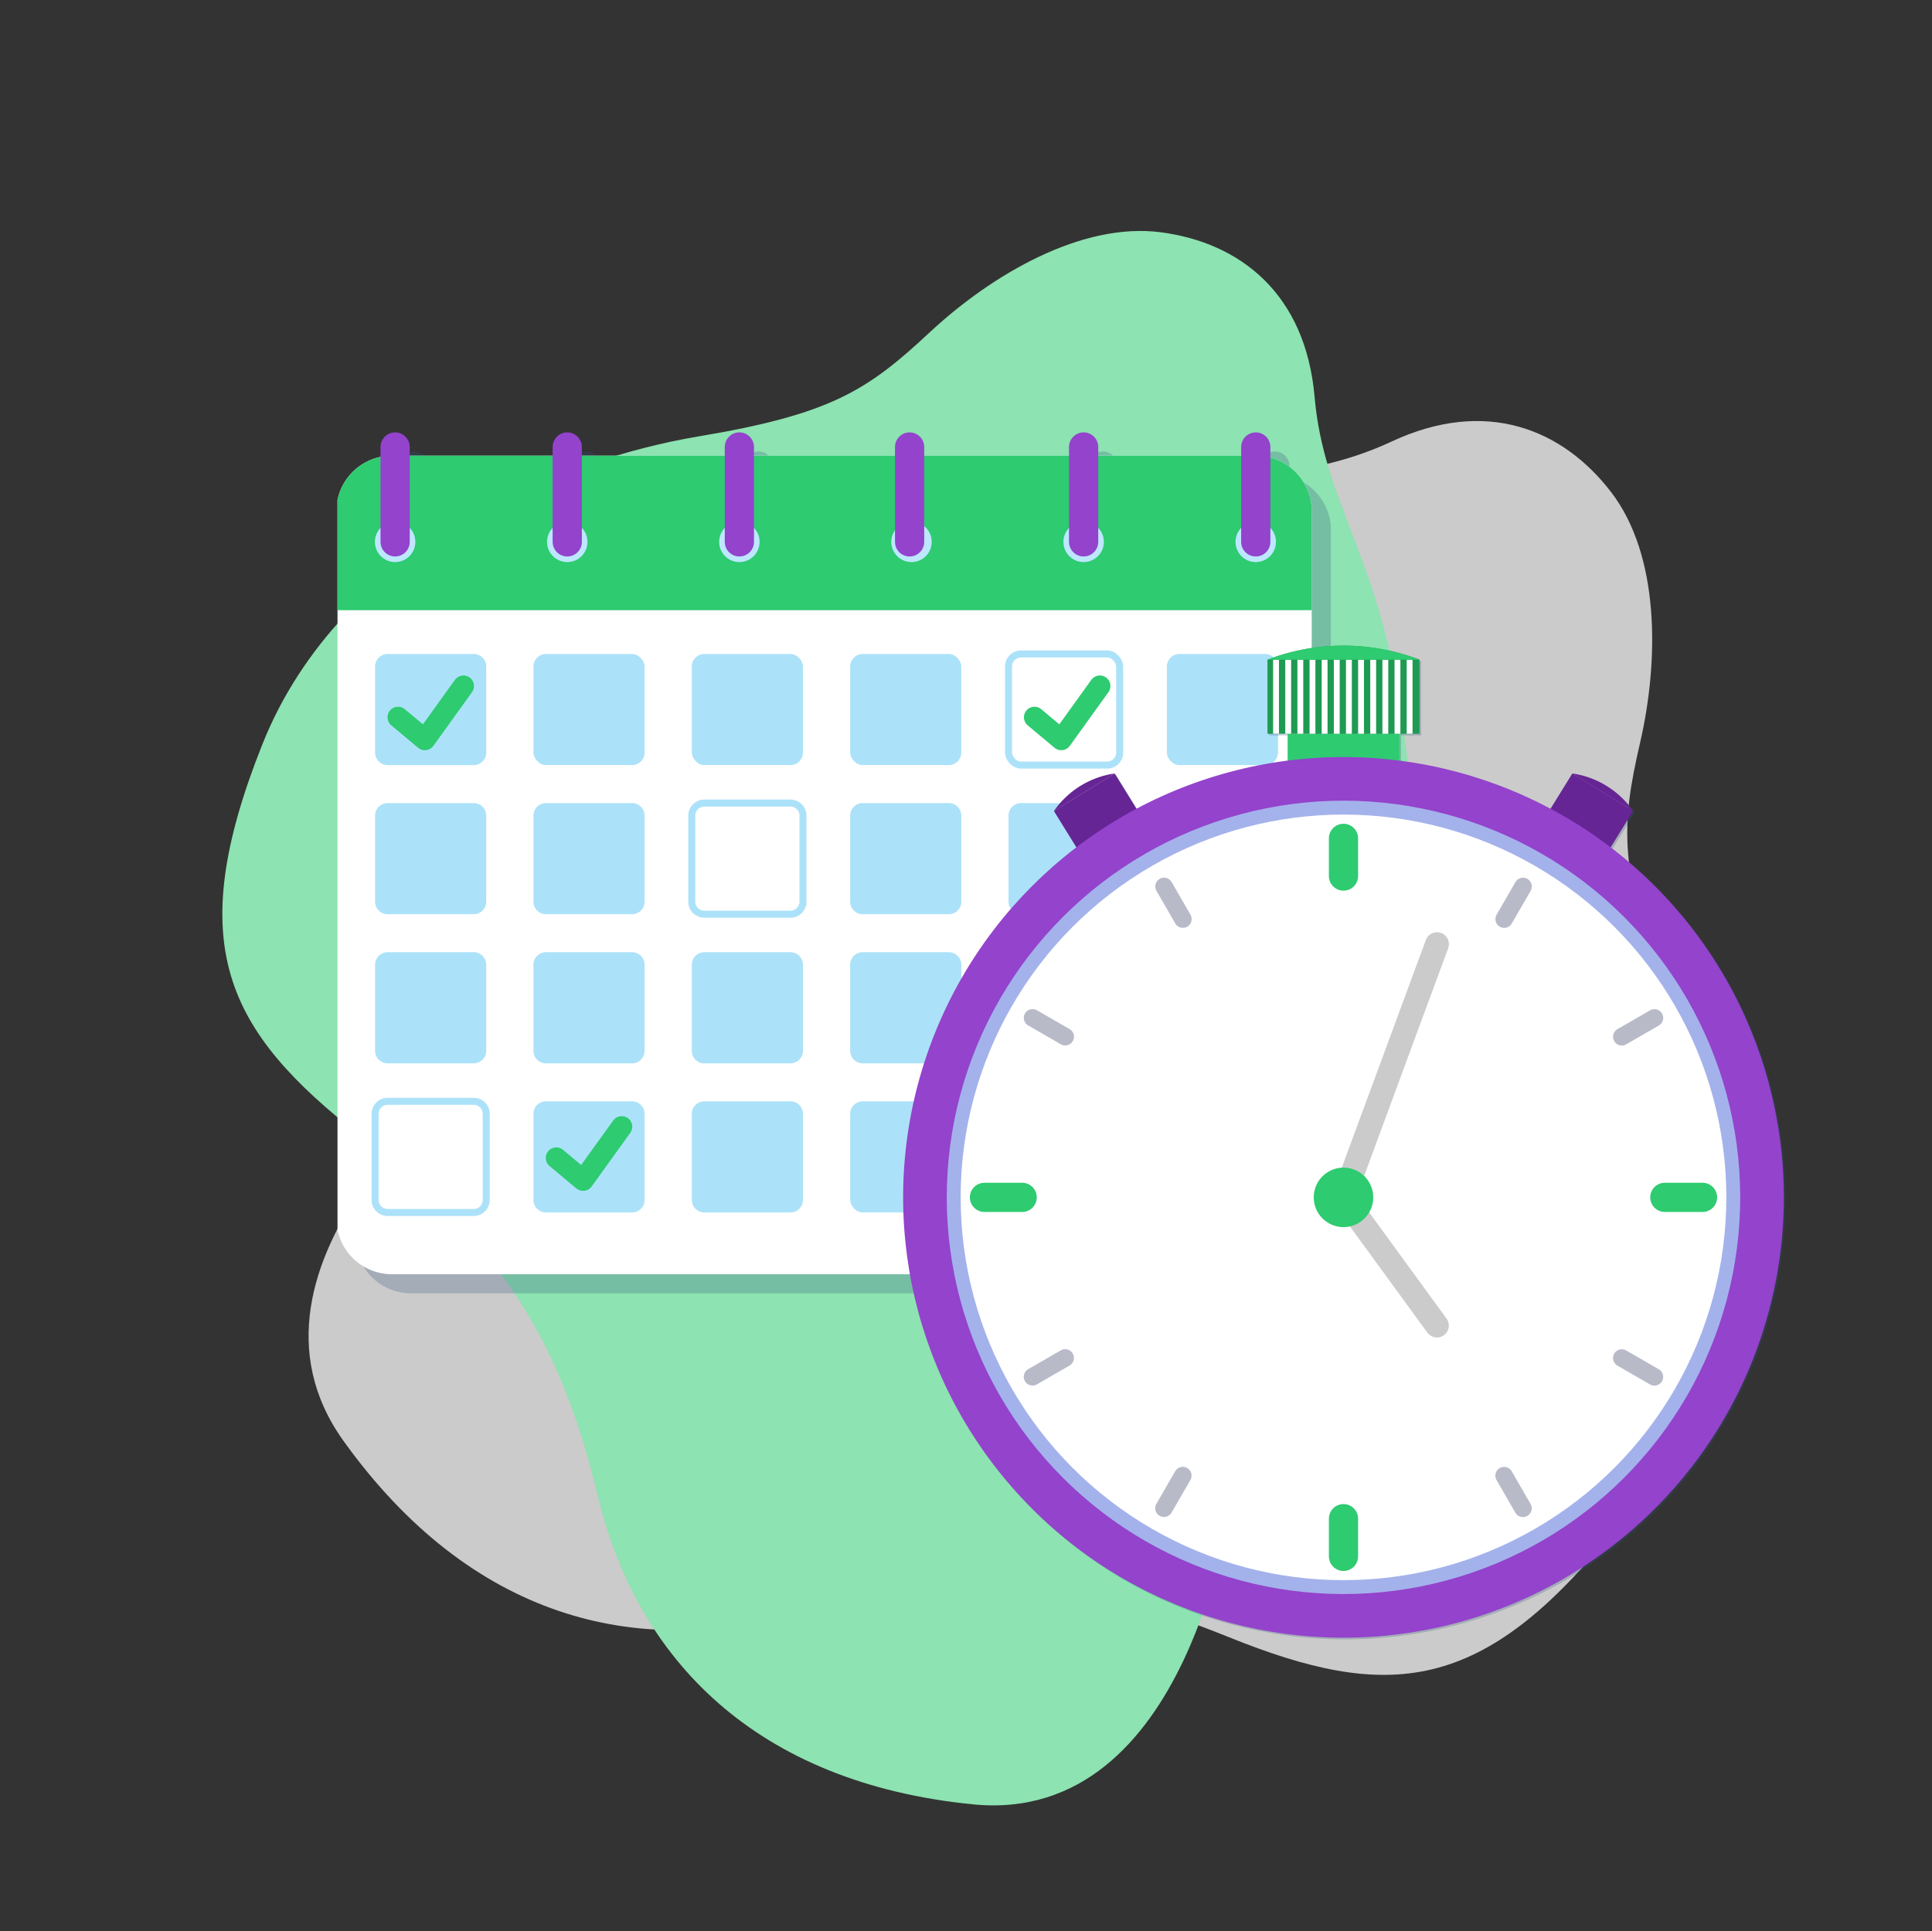 <svg xmlns="http://www.w3.org/2000/svg" xmlns:xlink="http://www.w3.org/1999/xlink" width="358.016" height="357.922" viewBox="0 0 358.016 357.922"><rect x="0" y="0" width="358.016" height="357.922" fill="#333333" stroke="none"/><defs><clipPath id="a"><rect width="272" height="233" transform="translate(236.253 1539)" fill="#fff" stroke="#707070" stroke-width="1"/></clipPath></defs><g transform="translate(-211.457 -1399.19)"><path d="M146.087,218.565c-23.52,16.206-37.748,15.786-52.933,27.662s-30.371,9.4-41.759,0-15.66-28.207-15.66-44.042-1.422-23.752-15.184-44.536S-9.818,95.791,7.266,59.666,41.431,18.593,72.749,23.542s51.723,1.979,78.77-13.361,58.841-14.846,89.21,11.876S232.187,95.3,232.187,95.3,203.37,164.08,187.235,181.4,169.607,202.358,146.087,218.565Z" transform="translate(504.714 1741.89) rotate(-167)" fill="#cbcbcb"/><path d="M190.859,350.277c-23.52-16.206-37.748-15.786-52.933-27.662s-30.371-9.4-41.759,0-15.66,28.207-15.66,44.042-1.422,23.752-15.185,44.536-30.369,61.858-13.285,97.983S86.2,550.248,117.521,545.3s51.723-1.979,78.77,13.361,58.841,14.846,89.21-11.876-8.542-73.238-8.542-73.238-28.817-68.785-44.952-86.105S214.379,366.484,190.859,350.277Z" transform="translate(596.947 1151.884) rotate(47)" fill="#8de3b1"/><g transform="translate(37.747 -61)" clip-path="url(#a)"><g transform="translate(236.048 1543.031)"><g transform="translate(0 0)"><g transform="translate(3.535 3.536)" opacity="0.25" style="mix-blend-mode:multiply;isolation:isolate"><path d="M411.461,123.253v131.1a10.3,10.3,0,0,1-10.3,10.3H241.021a10.3,10.3,0,0,1-10.3-10.3v-131.1a10.292,10.292,0,0,1,10.3-10.3H401.166A10.292,10.292,0,0,1,411.461,123.253Z" transform="translate(-230.725 -111.339)" fill="#2a507a"/><path d="M411.461,123.253v18.329H230.725V123.253a10.292,10.292,0,0,1,10.3-10.3H401.166A10.292,10.292,0,0,1,411.461,123.253Z" transform="translate(-230.725 -111.339)" fill="#2a507a"/><path d="M2.324,0H18.273A2.324,2.324,0,0,1,20.6,2.324V18.273A2.324,2.324,0,0,1,18.273,20.6H2.325A2.325,2.325,0,0,1,0,18.273V2.324A2.324,2.324,0,0,1,2.324,0Z" transform="translate(7.168 38.358)" fill="#2a507a"/><rect width="20.597" height="20.597" rx="2.324" transform="translate(36.513 38.358)" fill="#2a507a"/><rect width="20.597" height="20.597" rx="2.324" transform="translate(65.858 38.358)" fill="#2a507a"/><rect width="20.597" height="20.597" rx="2.324" transform="translate(95.203 38.358)" fill="#2a507a"/><rect width="20.597" height="20.597" rx="2.324" transform="translate(124.549 38.358)" fill="none" stroke="#2a507a" stroke-miterlimit="10" stroke-width="1.302"/><rect width="20.597" height="20.597" rx="2.324" transform="translate(153.894 38.358)" fill="#2a507a"/><path d="M2.325,0H18.273A2.324,2.324,0,0,1,20.6,2.324V18.273A2.325,2.325,0,0,1,18.273,20.6H2.325A2.325,2.325,0,0,1,0,18.273V2.325A2.325,2.325,0,0,1,2.325,0Z" transform="translate(7.168 65.994)" fill="#2a507a"/><path d="M2.325,0H18.273A2.324,2.324,0,0,1,20.6,2.324V18.273A2.324,2.324,0,0,1,18.273,20.6H2.324A2.324,2.324,0,0,1,0,18.273V2.325A2.325,2.325,0,0,1,2.325,0Z" transform="translate(36.513 65.994)" fill="#2a507a"/><path d="M2.325,0H18.273A2.324,2.324,0,0,1,20.6,2.324V18.273A2.324,2.324,0,0,1,18.273,20.6H2.324A2.324,2.324,0,0,1,0,18.273V2.325A2.325,2.325,0,0,1,2.325,0Z" transform="translate(65.858 65.994)" fill="none" stroke="#2a507a" stroke-miterlimit="10" stroke-width="1.302"/><path d="M2.324,0H18.273A2.325,2.325,0,0,1,20.6,2.325V18.273A2.324,2.324,0,0,1,18.273,20.6H2.325A2.325,2.325,0,0,1,0,18.273V2.324A2.324,2.324,0,0,1,2.324,0Z" transform="translate(95.203 65.994)" fill="#2a507a"/><rect width="20.597" height="20.597" rx="2.324" transform="translate(124.549 65.994)" fill="#2a507a"/><path d="M2.324,0H18.273A2.324,2.324,0,0,1,20.6,2.324V18.273A2.325,2.325,0,0,1,18.273,20.6H2.324A2.324,2.324,0,0,1,0,18.273V2.324A2.324,2.324,0,0,1,2.324,0Z" transform="translate(153.894 65.994)" fill="#2a507a"/><path d="M2.324,0H18.273A2.324,2.324,0,0,1,20.6,2.324V18.273A2.325,2.325,0,0,1,18.273,20.6H2.325A2.325,2.325,0,0,1,0,18.273V2.324A2.324,2.324,0,0,1,2.324,0Z" transform="translate(7.168 93.63)" fill="#2a507a"/><path d="M2.324,0H18.273A2.324,2.324,0,0,1,20.6,2.324V18.273A2.324,2.324,0,0,1,18.273,20.6H2.325A2.325,2.325,0,0,1,0,18.273V2.324A2.324,2.324,0,0,1,2.324,0Z" transform="translate(36.513 93.63)" fill="#2a507a"/><path d="M2.324,0H18.273A2.324,2.324,0,0,1,20.6,2.324V18.273A2.324,2.324,0,0,1,18.273,20.6H2.325A2.325,2.325,0,0,1,0,18.273V2.324A2.324,2.324,0,0,1,2.324,0Z" transform="translate(65.858 93.63)" fill="#2a507a"/><path d="M2.324,0H18.273A2.324,2.324,0,0,1,20.6,2.324V18.273A2.325,2.325,0,0,1,18.273,20.6H2.324A2.324,2.324,0,0,1,0,18.273V2.324A2.324,2.324,0,0,1,2.324,0Z" transform="translate(95.203 93.63)" fill="#2a507a"/><path d="M2.324,0H18.273A2.324,2.324,0,0,1,20.6,2.324V18.273A2.324,2.324,0,0,1,18.273,20.6H2.325A2.325,2.325,0,0,1,0,18.273V2.324A2.324,2.324,0,0,1,2.324,0Z" transform="translate(124.549 93.63)" fill="#2a507a"/><path d="M2.324,0H18.273A2.324,2.324,0,0,1,20.6,2.324V18.273A2.324,2.324,0,0,1,18.273,20.6H2.325A2.325,2.325,0,0,1,0,18.273V2.324A2.324,2.324,0,0,1,2.324,0Z" transform="translate(153.894 93.63)" fill="#2a507a"/><path d="M2.325,0H18.273A2.324,2.324,0,0,1,20.6,2.324V18.273A2.324,2.324,0,0,1,18.273,20.6H2.325A2.325,2.325,0,0,1,0,18.273V2.325A2.325,2.325,0,0,1,2.325,0Z" transform="translate(7.168 121.267)" fill="none" stroke="#2a507a" stroke-miterlimit="10" stroke-width="1.302"/><path d="M2.324,0H18.273A2.325,2.325,0,0,1,20.6,2.325V18.273A2.324,2.324,0,0,1,18.273,20.6H2.324A2.324,2.324,0,0,1,0,18.273V2.324A2.324,2.324,0,0,1,2.324,0Z" transform="translate(36.513 121.267)" fill="#2a507a"/><path d="M2.324,0H18.273A2.325,2.325,0,0,1,20.6,2.325V18.273A2.324,2.324,0,0,1,18.273,20.6H2.324A2.324,2.324,0,0,1,0,18.273V2.324A2.324,2.324,0,0,1,2.324,0Z" transform="translate(65.858 121.267)" fill="#2a507a"/><rect width="20.597" height="20.597" rx="2.324" transform="translate(95.203 121.267)" fill="#2a507a"/><path d="M2.324,0H18.273A2.325,2.325,0,0,1,20.6,2.325V18.273A2.324,2.324,0,0,1,18.273,20.6H2.324A2.324,2.324,0,0,1,0,18.273V2.324A2.324,2.324,0,0,1,2.324,0Z" transform="translate(124.549 121.267)" fill="#2a507a"/><path d="M2.324,0H18.273A2.325,2.325,0,0,1,20.6,2.325V18.273A2.324,2.324,0,0,1,18.273,20.6H2.324A2.324,2.324,0,0,1,0,18.273V2.324A2.324,2.324,0,0,1,2.324,0Z" transform="translate(153.894 121.267)" fill="#2a507a"/><path d="M248.728,134.7a3.745,3.745,0,1,1-3.746-3.746A3.745,3.745,0,0,1,248.728,134.7Z" transform="translate(-234.1 -117.118)" fill="#2a507a"/><circle cx="3.746" cy="3.746" r="3.746" transform="translate(39.033 13.839)" fill="#2a507a"/><circle cx="3.746" cy="3.746" r="3.746" transform="translate(70.93 13.839)" fill="#2a507a"/><path d="M389.664,134.7a3.746,3.746,0,1,1-3.746-3.746A3.745,3.745,0,0,1,389.664,134.7Z" transform="translate(-279.346 -117.118)" fill="#2a507a"/><path d="M436.642,134.7a3.745,3.745,0,1,1-3.745-3.746A3.745,3.745,0,0,1,436.642,134.7Z" transform="translate(-294.428 -117.118)" fill="#2a507a"/><path d="M483.621,134.7a3.745,3.745,0,1,1-3.746-3.746A3.745,3.745,0,0,1,483.621,134.7Z" transform="translate(-309.51 -117.118)" fill="#2a507a"/><line y1="17.584" transform="translate(10.883)" fill="none" stroke="#2a507a" stroke-linecap="round" stroke-miterlimit="10" stroke-width="5.414"/><line y1="17.584" transform="translate(42.779)" fill="none" stroke="#2a507a" stroke-linecap="round" stroke-miterlimit="10" stroke-width="5.414"/><line y1="17.584" transform="translate(74.675)" fill="none" stroke="#2a507a" stroke-linecap="round" stroke-miterlimit="10" stroke-width="5.414"/><line y1="17.584" transform="translate(138.468)" fill="none" stroke="#2a507a" stroke-linecap="round" stroke-miterlimit="10" stroke-width="5.414"/><line y1="17.584" transform="translate(170.365)" fill="none" stroke="#2a507a" stroke-linecap="round" stroke-miterlimit="10" stroke-width="5.414"/><path d="M342.891,278.738" transform="translate(-266.735 -164.562)" fill="#2a507a"/><path d="M344.975,254.288a16.621,16.621,0,0,1-1.826.534,17.57,17.57,0,0,1,.7,4.614h3.313A8.046,8.046,0,0,0,344.975,254.288Zm-2.74-1.915a16.61,16.61,0,0,1,.687,1.721c.485-.113.961-.242,1.43-.4A7.656,7.656,0,0,0,342.235,252.373Zm-1.018-.363a7.91,7.91,0,0,0-1.769-.275v2.78a16.365,16.365,0,0,0,2.723-.267A16.505,16.505,0,0,0,341.218,252.01Zm1.179,2.973a17.194,17.194,0,0,1-2.949.291v4.161h3.636A16.338,16.338,0,0,0,342.4,254.983Zm-3.328-3.256c-.13,0-.251,0-.38.008h.76C339.319,251.727,339.2,251.727,339.069,251.727Zm-2.15.283a16.851,16.851,0,0,0-.953,2.23,16.213,16.213,0,0,0,2.723.275v-2.78A7.91,7.91,0,0,0,336.919,252.01Zm-3.135,1.672a14.5,14.5,0,0,0,1.43.4c.2-.582.428-1.156.687-1.713A7.927,7.927,0,0,0,333.784,253.682Zm1.955,1.293a16.671,16.671,0,0,0-.687,4.46h3.636v-4.161A17.207,17.207,0,0,1,335.74,254.975Zm-2.569-.7a8.051,8.051,0,0,0-2.19,5.163h3.313a18.008,18.008,0,0,1,.695-4.63A15.177,15.177,0,0,1,333.171,254.272Zm6.278,5.922v4.169a17.184,17.184,0,0,1,2.941.3,16.489,16.489,0,0,0,.695-4.468Zm4.4,0a17.208,17.208,0,0,1-.7,4.622,18.619,18.619,0,0,1,1.826.534,8.014,8.014,0,0,0,2.19-5.155Zm-8.613,5.357c-.485.113-.97.242-1.446.4a8.089,8.089,0,0,0,2.141,1.333C335.667,266.715,335.433,266.141,335.231,265.551Zm7.676-.008a15.76,15.76,0,0,1-.695,1.737,7.722,7.722,0,0,0,2.141-1.342C343.876,265.786,343.391,265.656,342.906,265.543Zm-3.458-.42v2.788a8.291,8.291,0,0,0,1.745-.275,15.821,15.821,0,0,0,.961-2.238A16.093,16.093,0,0,0,339.448,265.123Zm-3.466.283a17.256,17.256,0,0,0,.97,2.23,7.98,7.98,0,0,0,1.737.275v-2.788A16.11,16.11,0,0,0,335.982,265.406Zm-1.689-5.212h-3.313a8.04,8.04,0,0,0,2.19,5.172,17.571,17.571,0,0,1,1.834-.542A17.3,17.3,0,0,1,334.294,260.194Zm.759,0a16.784,16.784,0,0,0,.7,4.468,17.971,17.971,0,0,1,2.941-.3v-4.169Z" transform="translate(-262.911 -155.89)" fill="#2a507a"/><path d="M342.329,275.558c.129.007.251.007.38.007s.251,0,.38-.007" transform="translate(-266.555 -163.541)" fill="#2a507a"/><path d="M342.891,248.554" transform="translate(-266.735 -154.872)" fill="#2a507a"/><path d="M247.554,181.6l4.966,4.153,7.156-9.946" transform="translate(-236.128 -131.518)" fill="none" stroke="#2a507a" stroke-linecap="round" stroke-linejoin="round" stroke-width="3.906"/><path d="M421.25,181.6l4.966,4.153,7.156-9.946" transform="translate(-291.892 -131.518)" fill="none" stroke="#2a507a" stroke-linecap="round" stroke-linejoin="round" stroke-width="3.906"/><path d="M290.744,301.9l4.967,4.153,7.156-9.945" transform="translate(-249.994 -170.137)" fill="none" stroke="#2a507a" stroke-linecap="round" stroke-linejoin="round" stroke-width="3.906"/></g><g transform="translate(0 1.618)"><path d="M406.254,118.046v131.1a10.3,10.3,0,0,1-10.3,10.3H235.814a10.3,10.3,0,0,1-10.3-10.3v-131.1a10.292,10.292,0,0,1,10.3-10.3H395.959A10.292,10.292,0,0,1,406.254,118.046Z" transform="translate(-225.518 -107.75)" fill="#fff"/><path d="M406.254,118.046v18.329H225.518V118.046a10.292,10.292,0,0,1,10.3-10.3H395.959A10.292,10.292,0,0,1,406.254,118.046Z" transform="translate(-225.518 -107.75)" fill="#2ecb70"/></g><g transform="translate(7.168 38.358)"><path d="M2.324,0H18.273A2.324,2.324,0,0,1,20.6,2.324V18.273A2.324,2.324,0,0,1,18.273,20.6H2.325A2.325,2.325,0,0,1,0,18.273V2.324A2.324,2.324,0,0,1,2.324,0Z" fill="#ace2f9"/><rect width="20.597" height="20.597" rx="2.324" transform="translate(29.345)" fill="#ace2f9"/><rect width="20.597" height="20.597" rx="2.324" transform="translate(58.69)" fill="#ace2f9"/><rect width="20.597" height="20.597" rx="2.324" transform="translate(88.035)" fill="#ace2f9"/><rect width="20.597" height="20.597" rx="2.324" transform="translate(117.38)" fill="none" stroke="#ace2f9" stroke-miterlimit="10" stroke-width="1.302"/><rect width="20.597" height="20.597" rx="2.324" transform="translate(146.725)" fill="#ace2f9"/><g transform="translate(0 27.636)"><path d="M2.325,0H18.273A2.324,2.324,0,0,1,20.6,2.324V18.273A2.325,2.325,0,0,1,18.273,20.6H2.325A2.325,2.325,0,0,1,0,18.273V2.325A2.325,2.325,0,0,1,2.325,0Z" fill="#ace2f9"/><path d="M2.325,0H18.273A2.324,2.324,0,0,1,20.6,2.324V18.273A2.324,2.324,0,0,1,18.273,20.6H2.324A2.324,2.324,0,0,1,0,18.273V2.325A2.325,2.325,0,0,1,2.325,0Z" transform="translate(29.345)" fill="#ace2f9"/><path d="M2.325,0H18.273A2.324,2.324,0,0,1,20.6,2.324V18.273A2.324,2.324,0,0,1,18.273,20.6H2.324A2.324,2.324,0,0,1,0,18.273V2.325A2.325,2.325,0,0,1,2.325,0Z" transform="translate(58.69)" fill="none" stroke="#ace2f9" stroke-miterlimit="10" stroke-width="1.302"/><path d="M2.324,0H18.273A2.325,2.325,0,0,1,20.6,2.325V18.273A2.324,2.324,0,0,1,18.273,20.6H2.325A2.325,2.325,0,0,1,0,18.273V2.324A2.324,2.324,0,0,1,2.324,0Z" transform="translate(88.035)" fill="#ace2f9"/><path d="M2.325,0H18.273A2.324,2.324,0,0,1,20.6,2.324V18.273A2.324,2.324,0,0,1,18.273,20.6H2.324A2.324,2.324,0,0,1,0,18.273V2.325A2.325,2.325,0,0,1,2.325,0Z" transform="translate(117.38)" fill="#ace2f9"/><path d="M2.324,0H18.273A2.325,2.325,0,0,1,20.6,2.325V18.273A2.325,2.325,0,0,1,18.273,20.6H2.324A2.324,2.324,0,0,1,0,18.273V2.324A2.324,2.324,0,0,1,2.324,0Z" transform="translate(146.725)" fill="#ace2f9"/></g><g transform="translate(0 55.273)"><path d="M2.324,0H18.273A2.324,2.324,0,0,1,20.6,2.324V18.273A2.325,2.325,0,0,1,18.273,20.6H2.325A2.325,2.325,0,0,1,0,18.273V2.324A2.324,2.324,0,0,1,2.324,0Z" fill="#ace2f9"/><path d="M2.324,0H18.273A2.324,2.324,0,0,1,20.6,2.324V18.273A2.324,2.324,0,0,1,18.273,20.6H2.325A2.325,2.325,0,0,1,0,18.273V2.324A2.324,2.324,0,0,1,2.324,0Z" transform="translate(29.345)" fill="#ace2f9"/><path d="M2.324,0H18.273A2.324,2.324,0,0,1,20.6,2.324V18.273A2.324,2.324,0,0,1,18.273,20.6H2.325A2.325,2.325,0,0,1,0,18.273V2.324A2.324,2.324,0,0,1,2.324,0Z" transform="translate(58.69)" fill="#ace2f9"/><path d="M2.324,0H18.273A2.324,2.324,0,0,1,20.6,2.324V18.273A2.325,2.325,0,0,1,18.273,20.6H2.324A2.324,2.324,0,0,1,0,18.273V2.324A2.324,2.324,0,0,1,2.324,0Z" transform="translate(88.035)" fill="#ace2f9"/><path d="M2.324,0H18.273A2.324,2.324,0,0,1,20.6,2.324V18.273A2.324,2.324,0,0,1,18.273,20.6H2.325A2.325,2.325,0,0,1,0,18.273V2.324A2.324,2.324,0,0,1,2.324,0Z" transform="translate(117.38)" fill="#ace2f9"/><path d="M2.324,0H18.273A2.324,2.324,0,0,1,20.6,2.324V18.273A2.324,2.324,0,0,1,18.273,20.6H2.325A2.325,2.325,0,0,1,0,18.273V2.324A2.324,2.324,0,0,1,2.324,0Z" transform="translate(146.725)" fill="#ace2f9"/></g><g transform="translate(0 82.909)"><path d="M2.325,0H18.273A2.324,2.324,0,0,1,20.6,2.324V18.273A2.324,2.324,0,0,1,18.273,20.6H2.325A2.325,2.325,0,0,1,0,18.273V2.325A2.325,2.325,0,0,1,2.325,0Z" fill="none" stroke="#ace2f9" stroke-miterlimit="10" stroke-width="1.302"/><path d="M2.324,0H18.273A2.325,2.325,0,0,1,20.6,2.325V18.273A2.324,2.324,0,0,1,18.273,20.6H2.324A2.324,2.324,0,0,1,0,18.273V2.324A2.324,2.324,0,0,1,2.324,0Z" transform="translate(29.345)" fill="#ace2f9"/><path d="M2.324,0H18.273A2.325,2.325,0,0,1,20.6,2.325V18.273A2.324,2.324,0,0,1,18.273,20.6H2.324A2.324,2.324,0,0,1,0,18.273V2.324A2.324,2.324,0,0,1,2.324,0Z" transform="translate(58.69)" fill="#ace2f9"/><rect width="20.597" height="20.597" rx="2.324" transform="translate(88.035)" fill="#ace2f9"/><path d="M2.324,0H18.273A2.325,2.325,0,0,1,20.6,2.325V18.273A2.324,2.324,0,0,1,18.273,20.6H2.324A2.324,2.324,0,0,1,0,18.273V2.324A2.324,2.324,0,0,1,2.324,0Z" transform="translate(117.38)" fill="#ace2f9"/><path d="M2.324,0H18.273A2.325,2.325,0,0,1,20.6,2.325V18.273A2.324,2.324,0,0,1,18.273,20.6H2.324A2.324,2.324,0,0,1,0,18.273V2.324A2.324,2.324,0,0,1,2.324,0Z" transform="translate(146.725)" fill="#ace2f9"/></g></g><g transform="translate(7.137 13.839)"><path d="M243.52,129.495a3.745,3.745,0,1,1-3.745-3.746A3.745,3.745,0,0,1,243.52,129.495Z" transform="translate(-236.029 -125.749)" fill="#bde7ff"/><circle cx="3.746" cy="3.746" r="3.746" transform="translate(31.897 0)" fill="#bde7ff"/><circle cx="3.746" cy="3.746" r="3.746" transform="translate(63.793 0)" fill="#bde7ff"/><path d="M384.456,129.495a3.745,3.745,0,1,1-3.745-3.746A3.746,3.746,0,0,1,384.456,129.495Z" transform="translate(-281.275 -125.749)" fill="#bde7ff"/><path d="M431.435,129.495a3.746,3.746,0,1,1-3.746-3.746A3.746,3.746,0,0,1,431.435,129.495Z" transform="translate(-296.357 -125.749)" fill="#bde7ff"/><path d="M478.413,129.495a3.745,3.745,0,1,1-3.745-3.746A3.745,3.745,0,0,1,478.413,129.495Z" transform="translate(-311.44 -125.749)" fill="#bde7ff"/></g><g transform="translate(10.882)"><line y1="17.584" fill="none" stroke="#9343cc" stroke-linecap="round" stroke-miterlimit="10" stroke-width="5.414"/></g><g transform="translate(42.779)"><line y1="17.584" fill="none" stroke="#9343cc" stroke-linecap="round" stroke-miterlimit="10" stroke-width="5.414"/></g><g transform="translate(74.675)"><line y1="17.584" fill="none" stroke="#9343cc" stroke-linecap="round" stroke-miterlimit="10" stroke-width="5.414"/></g><g transform="translate(138.468)"><line y1="17.584" fill="none" stroke="#9343cc" stroke-linecap="round" stroke-miterlimit="10" stroke-width="5.414"/></g><g transform="translate(106.219)"><line y1="17.584" fill="none" stroke="#9343cc" stroke-linecap="round" stroke-miterlimit="10" stroke-width="5.414"/></g><g transform="translate(170.365)"><line y1="17.584" fill="none" stroke="#9343cc" stroke-linecap="round" stroke-miterlimit="10" stroke-width="5.414"/></g><g transform="translate(76.155 114.176)"><path d="M337.683,273.531" transform="translate(-337.683 -273.531)" fill="#fff"/></g><path d="M242.346,176.4l4.966,4.153,7.156-9.946" transform="translate(-230.921 -126.31)" fill="none" stroke="#2ecb70" stroke-linecap="round" stroke-linejoin="round" stroke-width="3.906"/><path d="M416.043,176.4l4.966,4.153,7.156-9.946" transform="translate(-286.685 -126.31)" fill="none" stroke="#2ecb70" stroke-linecap="round" stroke-linejoin="round" stroke-width="3.906"/><path d="M285.537,296.689l4.966,4.152,7.156-9.945" transform="translate(-244.787 -164.93)" fill="none" stroke="#2ecb70" stroke-linecap="round" stroke-linejoin="round" stroke-width="3.906"/></g><g transform="translate(71.219 23.662)"><g transform="translate(0.311 0.311)" opacity="0.25" style="mix-blend-mode:multiply;isolation:isolate"><rect width="13.233" height="9.802" transform="translate(61.741 43.803) rotate(-31.727)" fill="#2a507a"/><path d="M421.805,201.9h0a16.582,16.582,0,0,1,11.256-6.959h0Z" transform="translate(-360.065 -158.097)" fill="#2a507a"/><rect width="9.802" height="13.233" transform="matrix(0.526, -0.851, 0.851, 0.526, 152.657, 45.182)" fill="#2a507a"/><path d="M574.559,201.9h0a16.584,16.584,0,0,0-11.256-6.959h0Z" transform="translate(-405.491 -158.097)" fill="#2a507a"/><rect width="20.707" height="6.77" transform="translate(105.05 29.482)" fill="#2a507a"/><path d="M508.272,162.651v13.725H480.086V162.651A39.458,39.458,0,0,1,508.272,162.651Z" transform="translate(-378.775 -146.895)" fill="#2a507a"/><line y1="13.723" transform="translate(102.906 15.759)" fill="none" stroke="#2a507a" stroke-miterlimit="10" stroke-width="1.083"/><line y1="13.723" transform="translate(105.156 15.759)" fill="none" stroke="#2a507a" stroke-miterlimit="10" stroke-width="1.083"/><line y1="13.723" transform="translate(107.406 15.759)" fill="none" stroke="#2a507a" stroke-miterlimit="10" stroke-width="1.083"/><line y1="13.723" transform="translate(109.656 15.759)" fill="none" stroke="#2a507a" stroke-miterlimit="10" stroke-width="1.083"/><line y1="13.723" transform="translate(111.906 15.759)" fill="none" stroke="#2a507a" stroke-miterlimit="10" stroke-width="1.083"/><line y1="13.723" transform="translate(114.156 15.759)" fill="none" stroke="#2a507a" stroke-miterlimit="10" stroke-width="1.083"/><line y1="13.723" transform="translate(116.406 15.759)" fill="none" stroke="#2a507a" stroke-miterlimit="10" stroke-width="1.083"/><line y1="13.723" transform="translate(118.656 15.759)" fill="none" stroke="#2a507a" stroke-miterlimit="10" stroke-width="1.083"/><line y1="13.723" transform="translate(120.906 15.759)" fill="none" stroke="#2a507a" stroke-miterlimit="10" stroke-width="1.083"/><line y1="13.723" transform="translate(123.156 15.759)" fill="none" stroke="#2a507a" stroke-miterlimit="10" stroke-width="1.083"/><line y1="13.723" transform="translate(125.406 15.759)" fill="none" stroke="#2a507a" stroke-miterlimit="10" stroke-width="1.083"/><line y1="13.723" transform="translate(127.656 15.759)" fill="none" stroke="#2a507a" stroke-miterlimit="10" stroke-width="1.083"/><path d="M508.272,162.651H480.086A39.458,39.458,0,0,1,508.272,162.651Z" transform="translate(-378.775 -146.895)" fill="#2a507a"/><circle cx="81.603" cy="81.603" r="81.603" transform="translate(0 115.404) rotate(-45)" fill="#2a507a"/><circle cx="73.516" cy="73.516" r="73.516" transform="translate(11.436 115.404) rotate(-45)" fill="#2a507a" opacity="0.7"/><circle cx="70.943" cy="70.943" r="70.943" transform="translate(44.461 44.461)" fill="#2a507a"/><line x1="6.984" transform="translate(174.952 115.404)" fill="none" stroke="#2a507a" stroke-linecap="round" stroke-miterlimit="10" stroke-width="5.414"/><line y1="6.984" transform="translate(115.404 174.952)" fill="none" stroke="#2a507a" stroke-linecap="round" stroke-miterlimit="10" stroke-width="5.414"/><line x2="6.984" transform="translate(48.872 115.404)" fill="none" stroke="#2a507a" stroke-linecap="round" stroke-miterlimit="10" stroke-width="5.414"/><line y2="6.984" transform="translate(115.404 48.872)" fill="none" stroke="#2a507a" stroke-linecap="round" stroke-miterlimit="10" stroke-width="5.414"/><line x1="6.048" y1="3.492" transform="translate(166.973 145.18)" fill="none" stroke="#2a507a" stroke-linecap="round" stroke-miterlimit="10" stroke-width="3.248"/><line y1="6.048" x2="3.492" transform="translate(82.135 166.973)" fill="none" stroke="#2a507a" stroke-linecap="round" stroke-miterlimit="10" stroke-width="3.248"/><line x2="6.048" y2="3.492" transform="translate(57.787 82.135)" fill="none" stroke="#2a507a" stroke-linecap="round" stroke-miterlimit="10" stroke-width="3.248"/><line x1="3.492" y2="6.048" transform="translate(145.18 57.787)" fill="none" stroke="#2a507a" stroke-linecap="round" stroke-miterlimit="10" stroke-width="3.248"/><line x1="3.491" y1="6.049" transform="translate(145.168 166.979)" fill="none" stroke="#2a507a" stroke-linecap="round" stroke-miterlimit="10" stroke-width="3.248"/><line y1="3.491" x2="6.049" transform="translate(57.779 145.168)" fill="none" stroke="#2a507a" stroke-linecap="round" stroke-miterlimit="10" stroke-width="3.248"/><line x2="3.491" y2="6.049" transform="translate(82.148 57.779)" fill="none" stroke="#2a507a" stroke-linecap="round" stroke-miterlimit="10" stroke-width="3.248"/><line x1="6.049" y2="3.491" transform="translate(166.979 82.148)" fill="none" stroke="#2a507a" stroke-linecap="round" stroke-miterlimit="10" stroke-width="3.248"/><path d="M516.984,313.385a2.2,2.2,0,0,1-1.784-.906l-18.007-24.705,17.72-48a2.206,2.206,0,0,1,4.138,1.528l-16.9,45.788,16.615,22.8a2.206,2.206,0,0,1-1.781,3.5Z" transform="translate(-384.267 -172.025)" fill="#2a507a"/><circle cx="5.514" cy="5.514" r="5.514" transform="translate(109.89 109.89)" fill="#2a507a"/></g><g transform="translate(0 0)"><g transform="translate(0)"><g transform="translate(61.741 36.845)"><g transform="translate(0 0)"><rect width="13.233" height="9.802" transform="translate(0 6.959) rotate(-31.727)" fill="#662594"/><path d="M416.6,196.693h0a16.581,16.581,0,0,1,11.255-6.959h0Z" transform="translate(-416.598 -189.734)" fill="#662594"/></g><g transform="translate(90.916 0)"><rect width="9.802" height="13.233" transform="matrix(0.526, -0.851, 0.851, 0.526, 0, 8.337)" fill="#662594"/><path d="M569.351,196.693h0a16.581,16.581,0,0,0-11.256-6.959h0Z" transform="translate(-552.941 -189.734)" fill="#662594"/></g></g><g transform="translate(101.311 13.154)"><rect width="20.707" height="6.77" transform="translate(3.739 16.328)" fill="#2ecb70"/><path d="M503.065,157.443v13.726H474.879V157.443A39.457,39.457,0,0,1,503.065,157.443Z" transform="translate(-474.879 -154.841)" fill="#1f9a52"/><g transform="translate(1.595 2.605)"><line y1="13.723" fill="none" stroke="#fff" stroke-miterlimit="10" stroke-width="1.083"/><g transform="translate(2.25)"><line y1="13.723" fill="none" stroke="#fff" stroke-miterlimit="10" stroke-width="1.083"/></g><g transform="translate(4.5)"><line y1="13.723" fill="none" stroke="#fff" stroke-miterlimit="10" stroke-width="1.083"/></g><g transform="translate(6.75)"><line y1="13.723" fill="none" stroke="#fff" stroke-miterlimit="10" stroke-width="1.083"/></g><g transform="translate(9)"><line y1="13.723" fill="none" stroke="#fff" stroke-miterlimit="10" stroke-width="1.083"/></g><g transform="translate(11.25)"><line y1="13.723" fill="none" stroke="#fff" stroke-miterlimit="10" stroke-width="1.083"/></g><g transform="translate(13.5)"><line y1="13.723" fill="none" stroke="#fff" stroke-miterlimit="10" stroke-width="1.083"/></g><g transform="translate(15.75)"><line y1="13.723" fill="none" stroke="#fff" stroke-miterlimit="10" stroke-width="1.083"/></g><g transform="translate(18)"><line y1="13.723" fill="none" stroke="#fff" stroke-miterlimit="10" stroke-width="1.083"/></g><g transform="translate(20.25)"><line y1="13.723" fill="none" stroke="#fff" stroke-miterlimit="10" stroke-width="1.083"/></g><g transform="translate(22.5)"><line y1="13.723" fill="none" stroke="#fff" stroke-miterlimit="10" stroke-width="1.083"/></g><g transform="translate(24.75)"><line y1="13.723" fill="none" stroke="#fff" stroke-miterlimit="10" stroke-width="1.083"/></g></g><path d="M503.065,157.443H474.879A39.457,39.457,0,0,1,503.065,157.443Z" transform="translate(-474.879 -154.841)" fill="#2ecb70"/></g><circle cx="81.603" cy="81.603" r="81.603" transform="translate(0 115.404) rotate(-45)" fill="#9343cc"/><circle cx="73.516" cy="73.516" r="73.516" transform="translate(11.436 115.404) rotate(-45)" fill="#ace2f9" opacity="0.7"/><g transform="translate(44.461 44.461)"><circle cx="70.943" cy="70.943" r="70.943" fill="#fff"/></g><g transform="translate(48.872 48.872)"><g transform="translate(126.08 66.532)"><line x1="6.984" fill="none" stroke="#2ecb70" stroke-linecap="round" stroke-miterlimit="10" stroke-width="5.414"/></g><g transform="translate(66.532 126.08)"><line y1="6.984" fill="none" stroke="#2ecb70" stroke-linecap="round" stroke-miterlimit="10" stroke-width="5.414"/></g><g transform="translate(0 66.532)"><line x2="6.984" fill="none" stroke="#2ecb70" stroke-linecap="round" stroke-miterlimit="10" stroke-width="5.414"/></g><g transform="translate(66.532)"><line y2="6.984" fill="none" stroke="#2ecb70" stroke-linecap="round" stroke-miterlimit="10" stroke-width="5.414"/></g></g><g transform="translate(57.779 57.779)" opacity="0.3"><g transform="translate(109.193 87.401)"><line x1="6.048" y1="3.492" fill="none" stroke="#101747" stroke-linecap="round" stroke-miterlimit="10" stroke-width="3.248"/></g><g transform="translate(24.356 109.193)"><line y1="6.048" x2="3.492" fill="none" stroke="#101747" stroke-linecap="round" stroke-miterlimit="10" stroke-width="3.248"/></g><g transform="translate(0.007 24.356)"><line x2="6.048" y2="3.492" fill="none" stroke="#101747" stroke-linecap="round" stroke-miterlimit="10" stroke-width="3.248"/></g><g transform="translate(87.401 0.008)"><line x1="3.492" y2="6.048" fill="none" stroke="#101747" stroke-linecap="round" stroke-miterlimit="10" stroke-width="3.248"/></g><g transform="translate(87.389 109.2)"><line x1="3.491" y1="6.049" fill="none" stroke="#101747" stroke-linecap="round" stroke-miterlimit="10" stroke-width="3.248"/></g><g transform="translate(0 87.389)"><line y1="3.491" x2="6.049" fill="none" stroke="#101747" stroke-linecap="round" stroke-miterlimit="10" stroke-width="3.248"/></g><g transform="translate(24.369)"><line x2="3.491" y2="6.049" fill="none" stroke="#101747" stroke-linecap="round" stroke-miterlimit="10" stroke-width="3.248"/></g><g transform="translate(109.2 24.369)"><line x1="6.049" y2="3.491" fill="none" stroke="#101747" stroke-linecap="round" stroke-miterlimit="10" stroke-width="3.248"/></g></g><g transform="translate(112.926 66.301)"><path d="M511.776,308.177a2.2,2.2,0,0,1-1.784-.906l-18.006-24.7,17.719-48a2.206,2.206,0,1,1,4.138,1.528l-16.9,45.788,16.615,22.8a2.2,2.2,0,0,1-1.781,3.5Z" transform="translate(-491.986 -233.119)" fill="#cbcbcb"/></g><g transform="translate(109.89 109.89)"><circle cx="5.514" cy="5.514" r="5.514" fill="#2ecb70"/></g></g></g></g></g></g></g></svg>